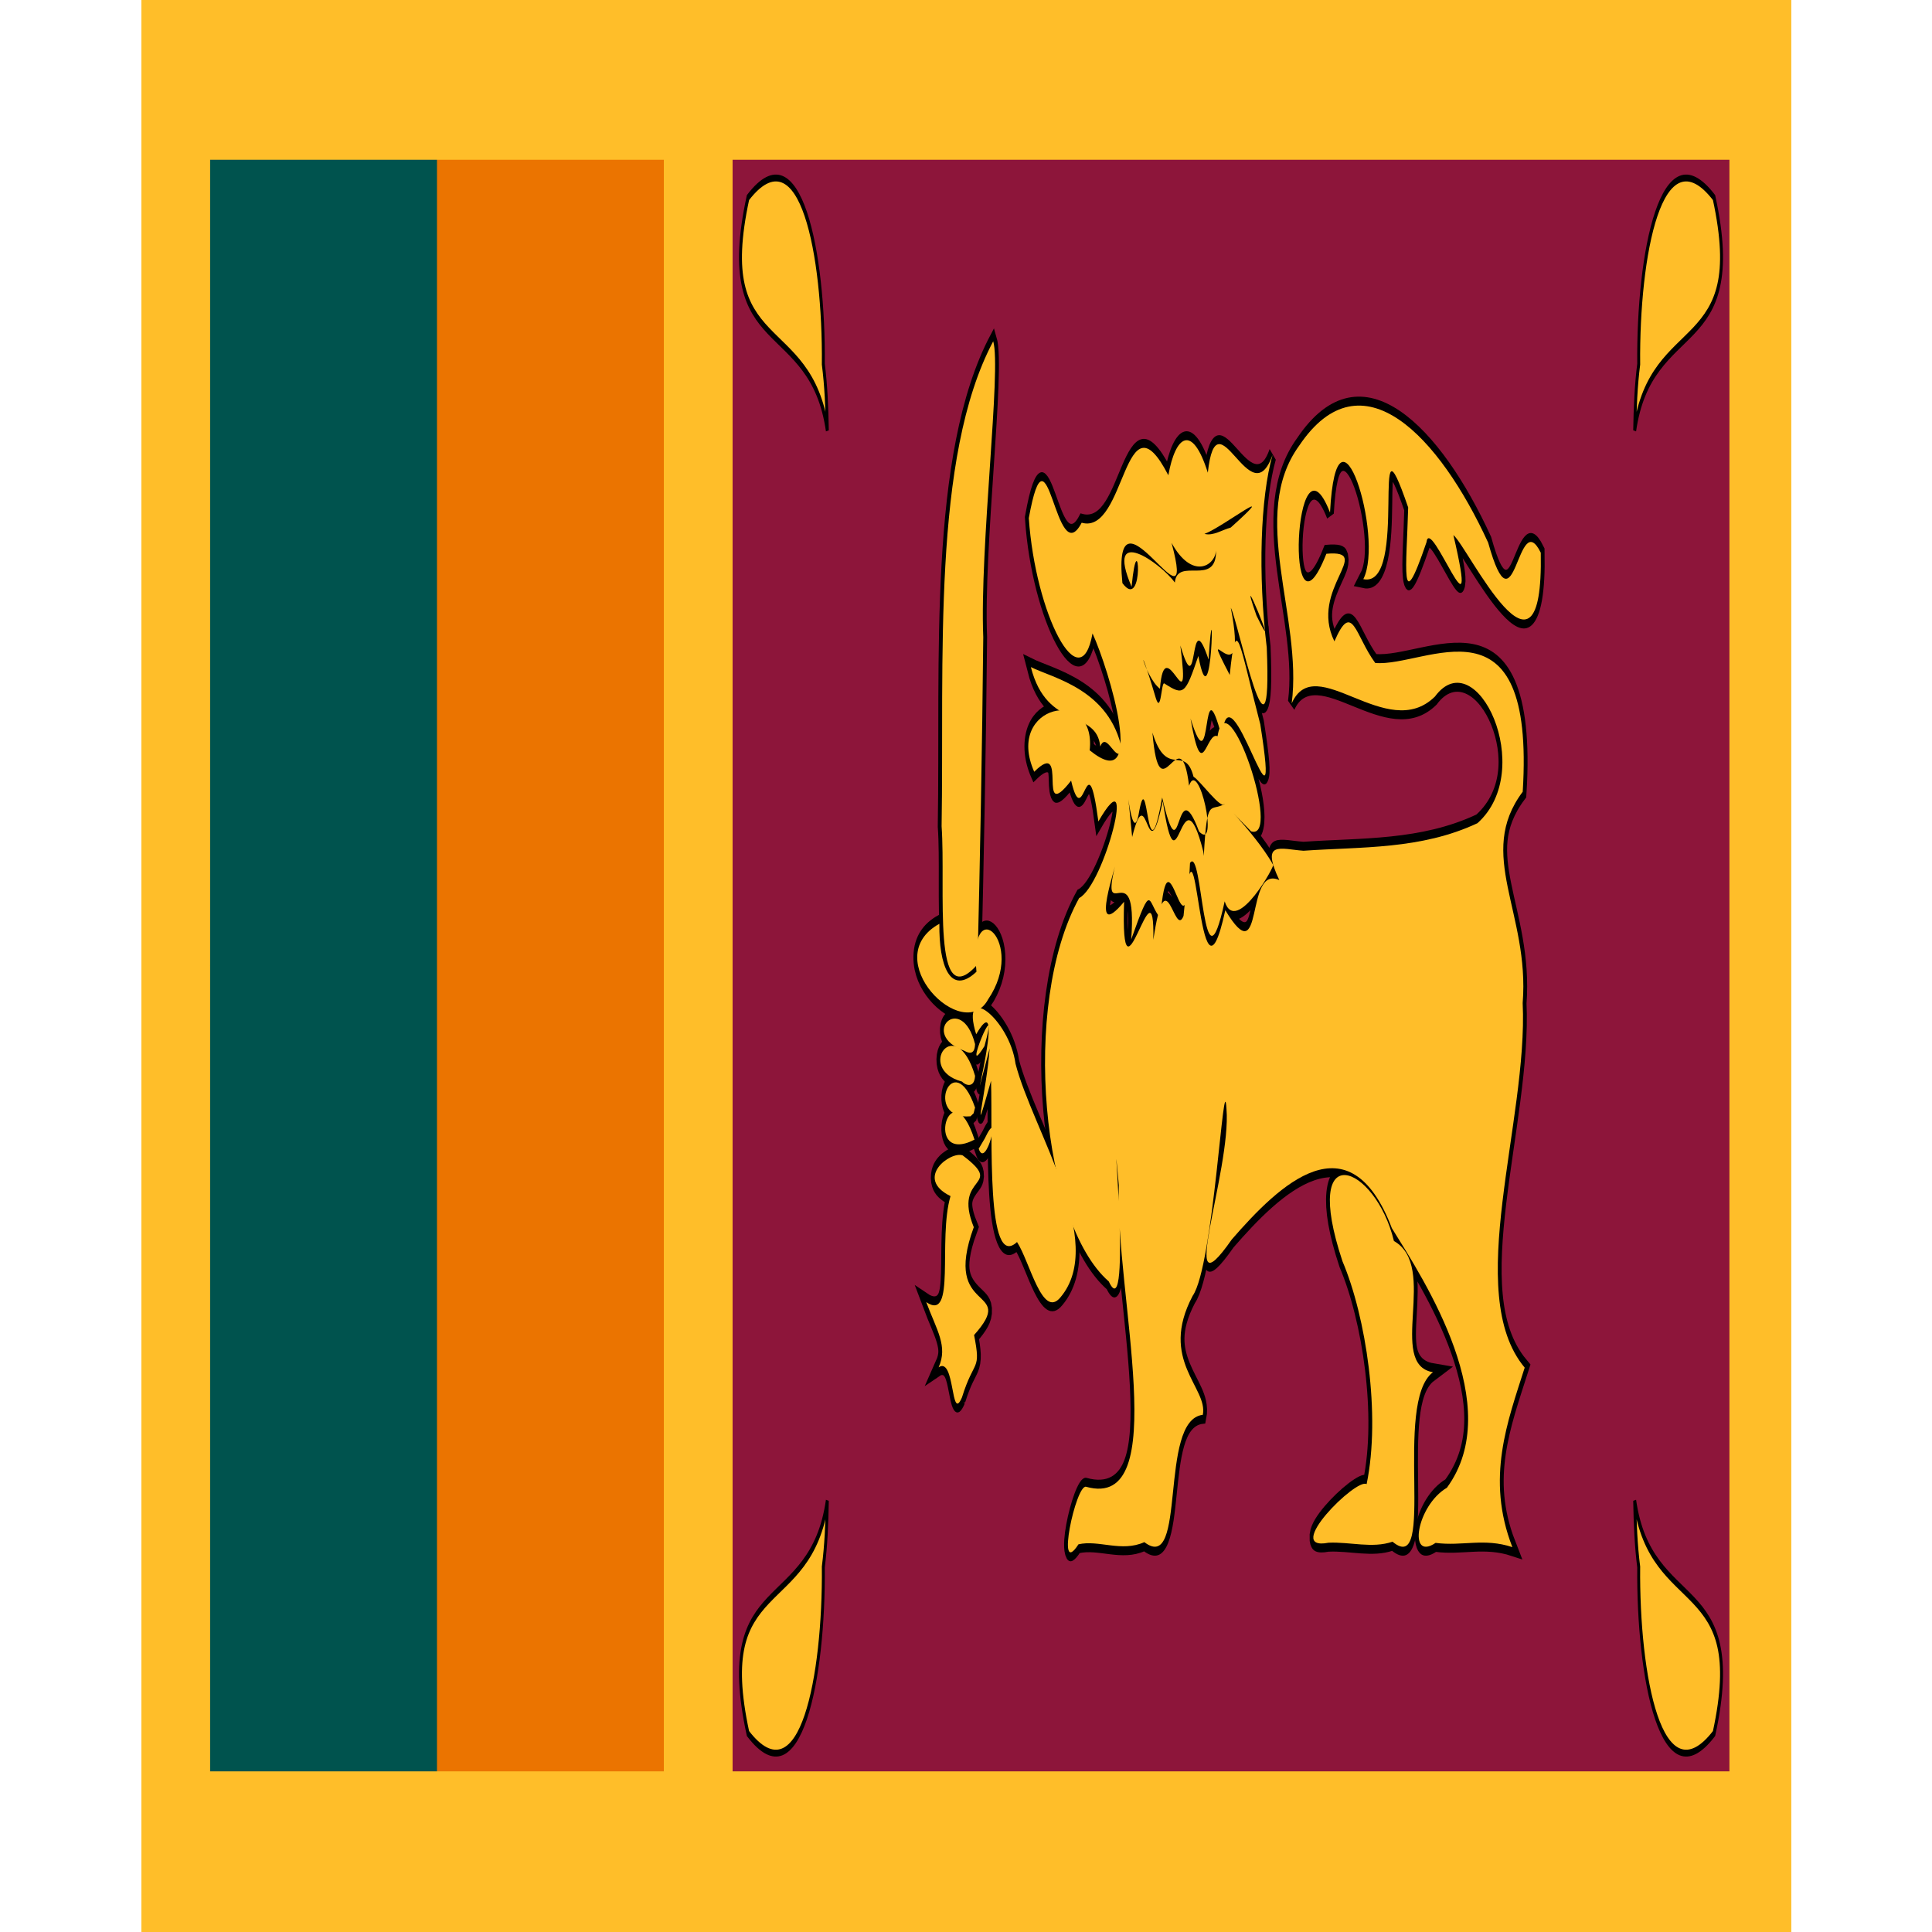 <?xml version="1.0" encoding="UTF-8" standalone="no"?><!DOCTYPE svg PUBLIC "-//W3C//DTD SVG 1.1//EN" "http://www.w3.org/Graphics/SVG/1.1/DTD/svg11.dtd"><svg xmlns="http://www.w3.org/2000/svg" xmlns:xlink="http://www.w3.org/1999/xlink" height="64" id="svg2" version="1.1" viewBox="-44 0 600 600.0" width="64"><g id="g3393" transform="matrix(0.427,0,0,1.001,-0.096,-0.434)"><g id="g3390"><path d="m 0,0 c 400,0 800,0 1200,0 0,200 0,400 0,600 C 800,600 400,600 0,600 0,400 0,200 0,0 Z" id="rect4" style="fill:#ffbe29"/></g><path d="m 50,300 c 55,-83.333 110,-166.667 165,-250 55,0 110,0 165,0 0,166.667 0,333.333 0,500 -55,0 -110,0 -165,0 C 160,466.667 105,383.333 50,300 Z" id="path6" style="fill:#eb7400"/><path d="m 50,50 c 55,0 110,0 165,0 0,166.667 0,333.333 0,500 -55,0 -110,0 -165,0 0,-166.667 0,-333.333 0,-500 z" id="rect8" style="fill:#00534e"/><path d="m 430,50 c 241.667,0 483.333,0 725,0 0,166.667 0,333.333 0,500 -241.667,0 -483.333,0 -725,0 0,-166.667 0,-333.333 0,-500 z" id="rect10" style="fill:#8d153a"/><path d="m 1086.1,466.06 c 11.993,36.032 83.131,22.246 57.715,72.203 -38.304,21.339 -55.532,-17.727 -54.797,-51.678 -1.979,-6.661 -2.666,-13.609 -2.918,-20.525 z" id="leaf" style="fill:#ffbe29;stroke:#000;stroke-width:2.126"/><use height="100%" id="use13" transform="matrix(-1,0,0,1,1585,0)" width="100%" x="0" xlink:href="#leaf" y="0"/><use height="100%" id="use15" transform="matrix(1,0,0,-1,0,600)" width="100%" x="0" xlink:href="#leaf" y="0"/><use height="100%" id="use17" transform="rotate(180,792.5,300)" width="100%" x="0" xlink:href="#leaf" y="0"/><use height="100%" id="use19" style="stroke:#000;stroke-width:5.56" width="100%" x="0" xlink:href="#lion" y="0"/><g id="lion" style="fill:#ffbe29"><path d="m 681.54,479.56 c 14.597,-1.464 31.421,2.525 47.918,-0.68 31.309,10.234 9.985,-37.944 42.524,-39.497 4.06,-8.378 -32.22,-16.934 -7.348,-36.932 15.283,-9.346 22.572,-72.808 24.571,-57.948 3.669,19.067 -37.084,65.508 3.846,40.478 34.696,-17.043 85.587,-38.046 116.433,-3.511 24.243,16.668 83.319,55.286 40.044,80.529 -22.163,5.585 -28.552,23 -8.24,17.115 19.329,1.09 35.233,-1.592 55.843,1.317 -19.513,-21.346 -3.428,-39.062 8.968,-55.687 -45.184,-23.017 2.582,-76.562 -1.468,-113.12 5.195,-27.959 -34.238,-46.091 0.03,-65.551 9.216,-62.902 -70.365,-38.591 -107.264,-39.952 -14.706,-8.53 -16.566,-19.616 -29.7,-6.709 -18.719,-16.221 29.612,-28.5 -5.839,-27.171 -30.463,32.886 -23.65,-41.621 2.646,-12.798 4.96,-40.082 39.764,7.695 24.209,20.674 33.899,3.125 3.897,-57.941 32.633,-22.249 -1.083,17.94 -6.292,35.337 13.309,10.814 2.538,-9.066 39.955,34.947 19.58,-2.245 10.797,3.762 65.635,53.369 63.555,5.473 -17.259,-14.933 -18.505,27.036 -38.25,-3.107 C 944.144,135.884 887.476,109.882 842.08,138.7 c -36.909,21.623 2.72,53.034 -5.448,79.965 17.217,-16.672 69.268,12.563 104.204,-2.135 29.98,-17.334 74.337,22.745 30.899,39.302 -41.268,8.246 -84.368,7.283 -126.512,8.543 -16.594,-0.492 -31.378,-3.376 -17.593,9.111 -25.66,-4.993 -10.332,29.774 -39.277,9.343 -20.13,39.351 -20.488,-42.842 -30.382,1.757 -6.685,7.342 -12.618,-19.148 -21.966,7.42 1.272,-27.71 -24.093,25.64 -21.267,-11.802 -26.739,13.678 -4.523,-12.602 -4.99,-13.843 -14.876,24.386 15.174,-3.264 10.165,25.527 15.515,-18.649 11.632,-11.536 21.14,-6.634 6.016,-31.82 18.008,18.219 21.622,-17.086 9.328,-5.849 9.212,43.619 25.213,11.904 8.259,11.133 38.337,-12.325 35.141,-11.392 -13.416,-10.409 -51.869,-25.903 -15.928,-10.322 22.946,3.125 -17.382,-48.103 -24.385,-29.511 -8.403,-1.695 -11.024,15.908 -19.666,-5.519 16.519,22.704 7.21,-19.56 22.903,5.976 4.329,-26.259 44.331,40.596 27.84,-4.158 -15.385,-25.161 -17.41,-35.366 -22.221,-15.308 -25.283,-20.88 14.597,9.742 0.78,-20.848 5.049,3.733 30.413,56.684 26.153,12.375 -6.45,-22.716 -4.684,-46.45 4.239,-59.849 -16.071,19.64 -40.541,-19.867 -47.115,5.559 -11.506,-15.506 -23.605,-11.385 -28.715,0.801 -32.453,-26.785 -30.63,18.661 -63.031,14.732 -19.24,15.733 -24.415,-34.346 -38.446,-1.436 4.755,29.85 37.484,56.827 46.346,35.777 12.159,11.359 40.12,50.886 -2.069,36.266 5.113,-20.177 -62.041,-14.184 -40.338,6.659 25.747,-10.96 0.939,16.905 26.825,2.75 9.37,16.955 11.51,-14.043 19.837,12.672 29.076,-21.517 4.413,19.704 -13.985,23.764 -42.78,33.134 -26.812,101.039 21.542,118.934 17.56,16.091 0.256,-62.465 7.306,-29.875 -3.022,33.431 39.826,101.222 -23.79,93.584 -7.427,-0.905 -22.35,28.956 -5.571,17.86 z" id="path22"/><path d="m 863.45,479.06 c 15.588,-0.308 31.806,1.846 46.511,-0.315 32.327,11.443 0.103,-43.182 29.427,-52.581 -33.701,-2.439 4.348,-32.8 -28.394,-40.709 -13.38,-23.67 -68.054,-32.959 -37.405,6.308 17.052,17.092 27.98,47.684 17.541,69.13 -7.212,-2.136 -61.719,20.991 -27.68,18.166 z" id="path24"/><path d="m 596.82,433.98 c 8.899,-12.253 14.066,-7.913 8.814,-19.354 32.256,-15.47 -23.902,-5.881 -0.218,-33.452 -15.76,-16.644 23.509,-12.107 -8.077,-22.277 -8.843,-1.415 -35.444,7.08 -8.843,12.623 -9.356,13.604 4.193,39.249 -17.673,32.894 7.687,8.764 15.894,13.665 9.032,20.229 12.052,-3.509 8.703,17.539 16.964,9.337 z" id="path26"/><path d="m 668.48,402.92 c 34.064,-17.262 -20.228,-51.81 -32.705,-72.462 -4.473,-13.998 -40.731,-25.925 -28.622,-9.142 25.042,-18.297 -11.766,39.378 9.787,4.416 -2.097,13.075 -14.256,33.124 1.024,10.031 1.265,17.183 -3.826,59.093 18.901,50.009 9.361,6.088 18.369,24.055 31.616,17.148 z" id="path28"/><path d="m 605.96,354 c -17.467,-22.867 -37.752,8.361 0,0 z" id="path30"/><path d="m 613.33,353.7 c 12.581,-11.239 1.082,10.066 -4.334,3.123 l 4.334,-3.123 z" id="path32"/><path d="m 606.34,344.06 c -15.857,-19.657 -38.062,4.085 -3.289,2.701 l 2.243,-0.94 z" id="path34"/><path d="m 606.34,334.21 c -13.763,-20.034 -43.729,-2.072 -9.449,1.788 1.72,0.929 8.966,2.418 9.449,-1.788 z" id="path36"/><path d="m 613.2,324.98 c 12.487,-19.293 -18.109,12.409 0,0 z" id="path38"/><path d="m 606.34,324.36 c -9.793,-16.445 -41.02,-2.951 -7.848,2.069 2.013,0.451 7.593,1.836 7.848,-2.069 z" id="path40"/><path d="m 615.9,310.45 c 28.244,-17.764 -14.52,-33.853 -8.527,-8.536 -19.142,7.688 -27.372,-1.999 -26.981,-14.875 -45.354,10.704 17.647,37.743 35.508,23.41 z" id="path42"/><path d="m 608.11,299.64 c 1.773,-30.728 3.467,-68.016 4.203,-101.511 -2.685,-27.97 13.262,-83.386 7.229,-91.805 -44.781,35.958 -35.544,99.326 -37.53,150.449 3.211,19.41 -7.408,58.978 26.097,42.867 z" id="path44"/><path d="m 713.34,233.26 c -8.846,-18.985 -50.289,-22.414 -66.398,-25.861 11.759,19.816 47.674,12.881 50.475,24.647 4.57,-5.087 11.573,5.533 15.924,1.214 z" id="path46"/><path d="m 772.35,264.63 c -16.608,-27.773 -18.323,16.171 -29.497,-15.674 -11.629,23.899 -10.822,-8.382 -22.244,11.152 -6.245,-27.958 -0.807,4.413 4.643,-6.867 7.133,-18.018 5.637,22.381 17.176,-5.377 14.467,26.361 9.033,-9.874 26.835,10.547 14.793,6.582 -0.205,-23.148 -7.271,-14.203 -6.465,-22.55 -21.35,10.448 -26.634,-16.481 10.534,14.668 23.634,3.291 29.873,13.679 4.787,1.183 20.076,10.345 22.611,8.426 -10.209,2.74 -12.777,-2.843 -15.129,16.154 l -0.361,-1.357 z" id="path48" style="fill:#000"/><path d="m 737.82,217.03 c -15.676,-22.529 -8.654,-6.629 3.012,-2.912 3.351,-19.321 22.95,13.592 14.808,-13.427 13.691,19.614 5.864,-14.391 20.532,4.355 4.491,-29.151 2.819,22.265 -7.436,-1.102 -9.568,11.986 -10.546,12.437 -24.821,8.504 -2.172,-0.323 -2.321,9.729 -6.096,4.581 z" id="path50" style="fill:#000"/><path d="m 811.04,191.43 c -16.519,-20.192 20.043,17.525 0,0 z" id="path52" style="fill:#000"/><path d="m 713.51,181.35 c -8.122,-34.882 55.601,18.951 35.743,-12.501 14.819,11.542 31.628,7.224 32.374,2.36 0.311,11.548 -28.156,1.797 -29.991,9.968 -9.551,-5.819 -51.278,-18.527 -31.456,1.298 4.943,-21.458 9.684,8.265 -6.671,-1.126 z" id="path54" style="fill:#000"/><path d="m 773.19,166.07 c 12.599,-1.882 57.956,-16.859 19.111,-1.962 -6.306,0.724 -12.742,2.669 -19.111,1.962 z" id="path56" style="fill:#000"/></g></g></svg>